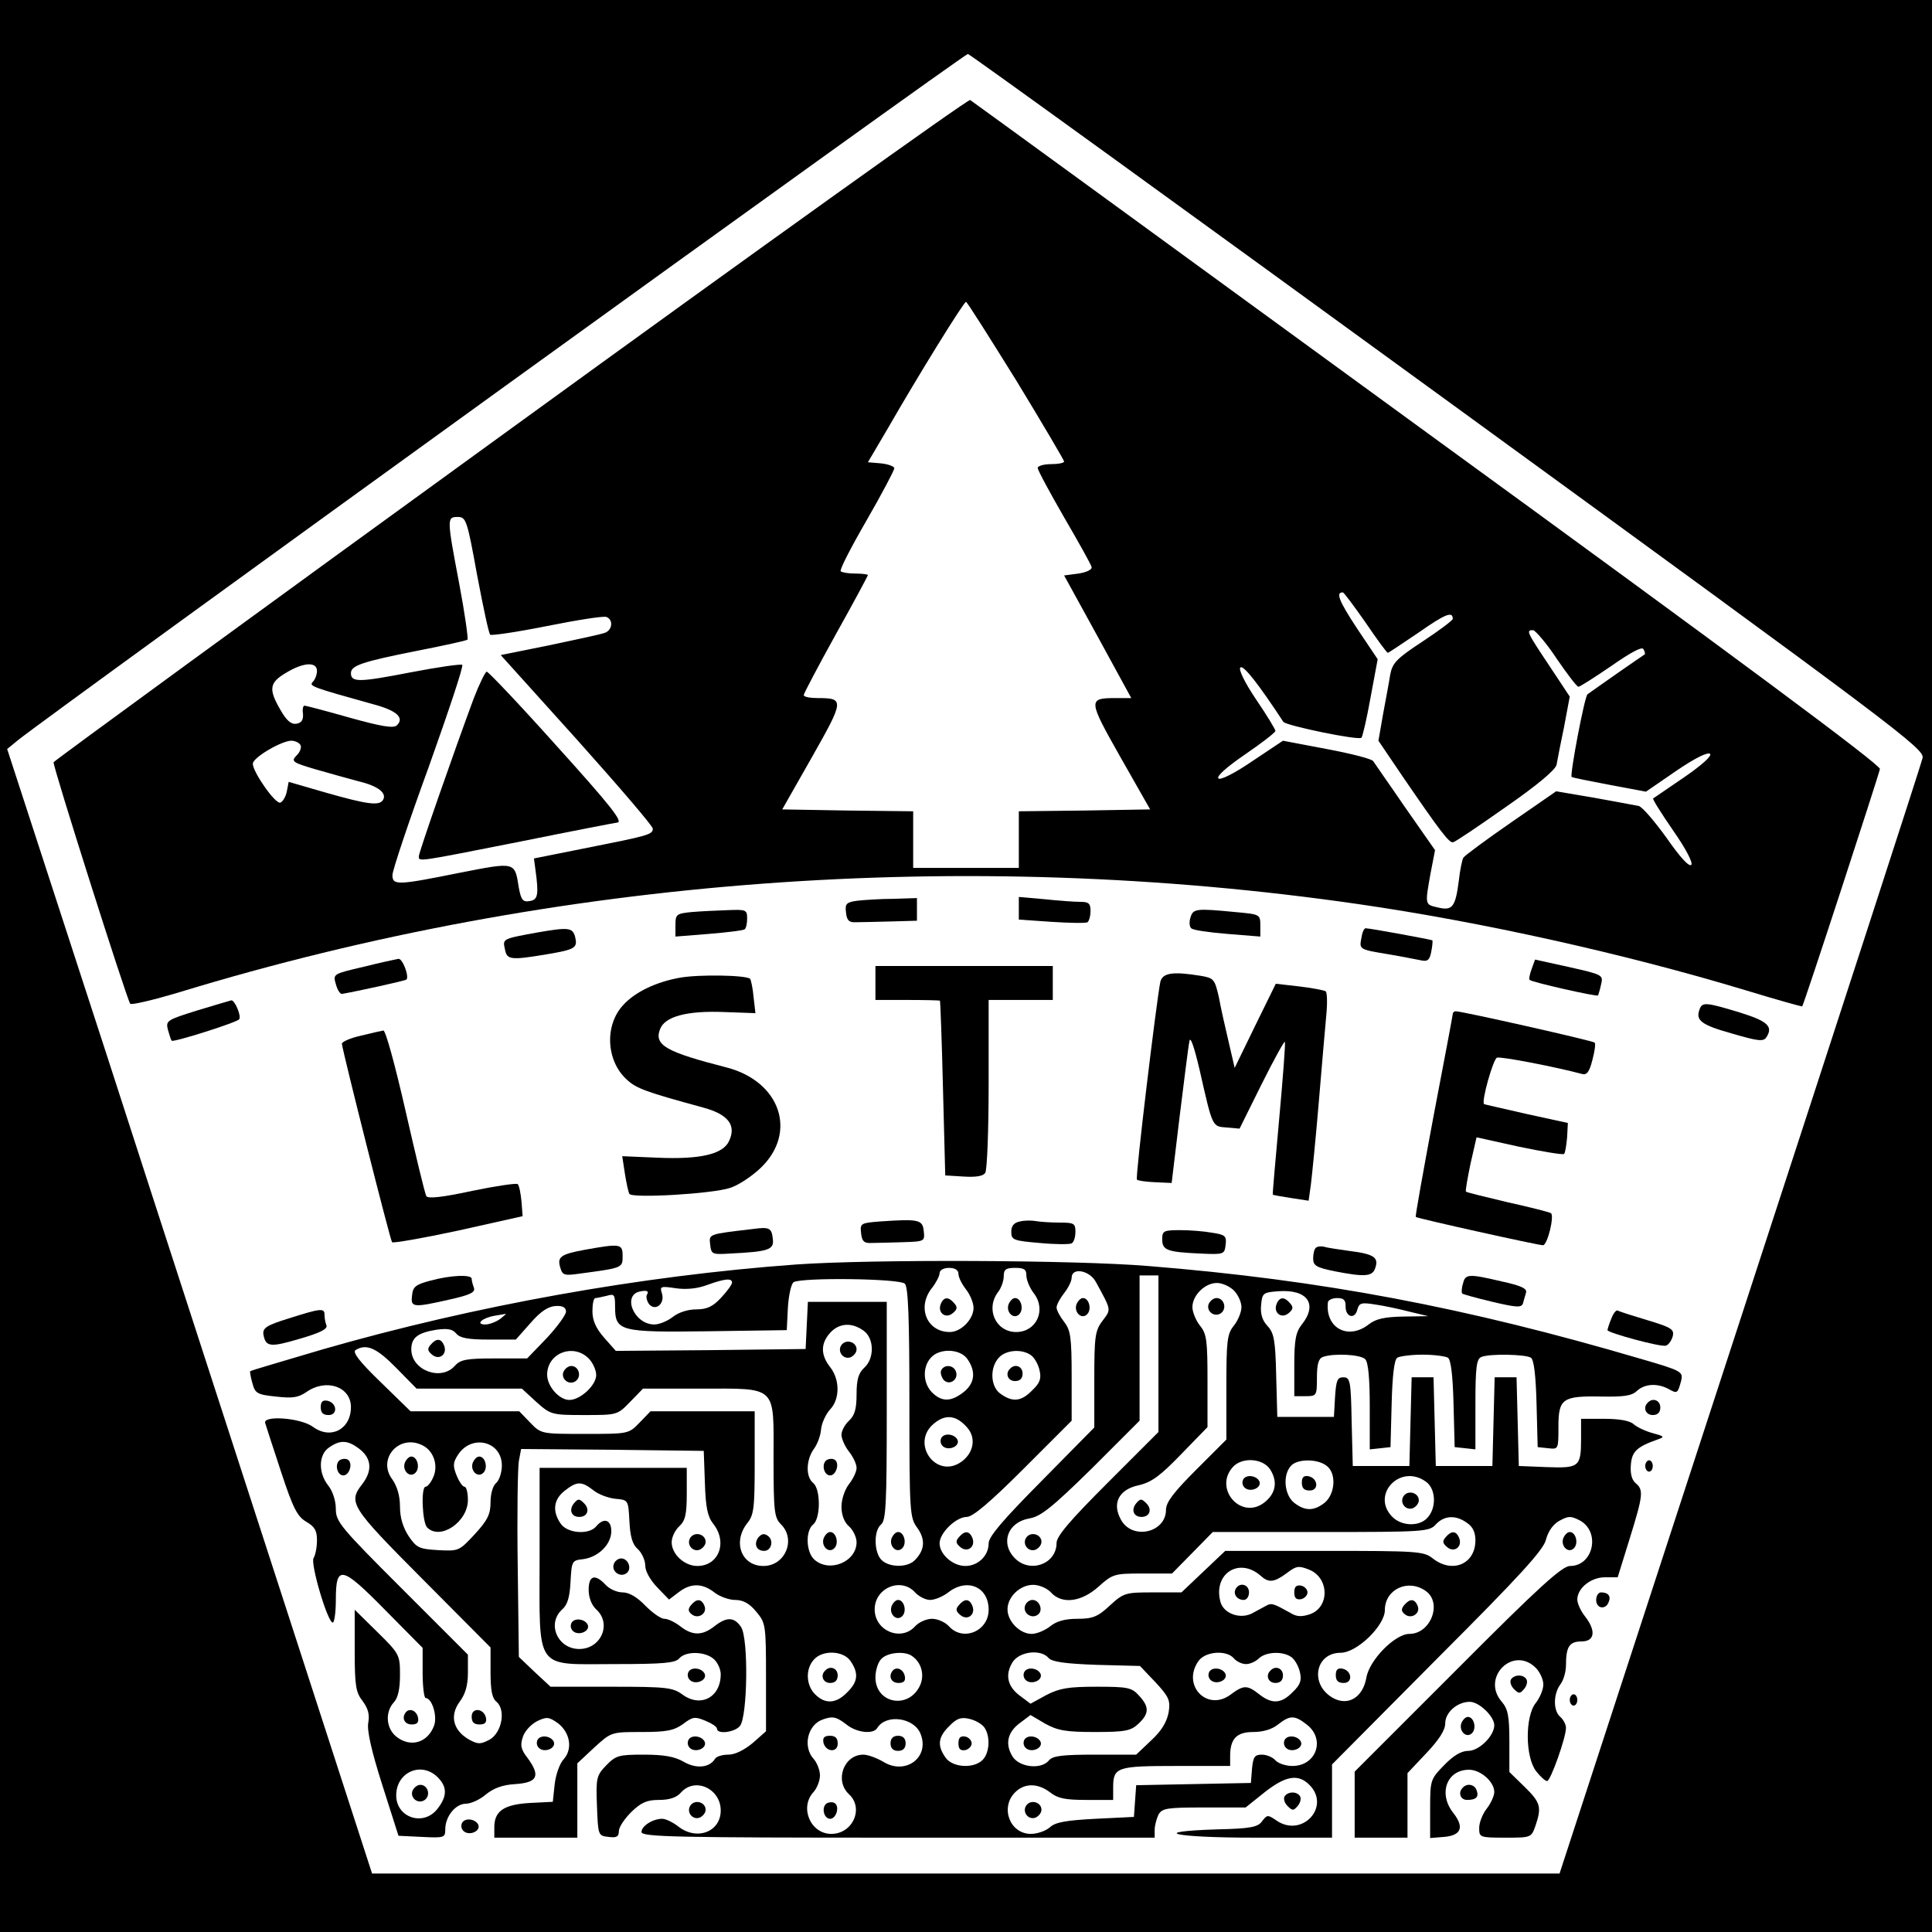 <?xml version="1.0" standalone="no"?>
<!DOCTYPE svg PUBLIC "-//W3C//DTD SVG 20010904//EN"
 "http://www.w3.org/TR/2001/REC-SVG-20010904/DTD/svg10.dtd">
<svg version="1.0" xmlns="http://www.w3.org/2000/svg"
 width="512pt" height="512pt" viewBox="0 0 512 512"
 preserveAspectRatio="xMidYMid meet">

<g transform="translate(0,512) scale(0.1,-0.1)"
fill="#000000" stroke="none">
<path d="M0 2560 l0 -2560 2560 0 2560 0 0 2560 0 2560 -2560 0 -2560 0 0
-2560z m3838 1496 c1197 -871 1263 -921 1257 -945 -3 -14 -221 -685 -484
-1491 l-478 -1465 -1574 0 -1573 0 -222 685 c-122 377 -340 1047 -483 1490
l-262 805 28 23 c85 69 2510 1821 2518 1819 6 -1 579 -416 1273 -921z"/>
<path d="M1354 3984 c-665 -482 -1210 -880 -1212 -884 -3 -8 192 -622 203
-640 3 -4 62 10 132 31 996 304 2079 384 3123 233 325 -47 704 -131 1025 -228
82 -25 150 -44 151 -43 4 3 202 610 206 629 2 11 -378 293 -1200 891 -661 482
-1206 879 -1211 882 -5 3 -553 -389 -1217 -871z m1339 128 c70 -115 127 -212
127 -215 0 -4 -16 -7 -35 -7 -19 0 -35 -5 -35 -10 0 -6 32 -65 70 -131 39 -67
72 -126 73 -132 1 -7 -15 -14 -35 -17 l-38 -5 89 -162 89 -163 -41 0 c-74 0
-74 -4 12 -156 l79 -139 -174 -3 -174 -2 0 -75 0 -75 -140 0 -140 0 0 75 0 75
-174 2 -173 3 79 139 c85 150 86 156 16 156 -21 0 -38 3 -38 8 0 4 38 76 85
161 47 84 85 155 85 157 0 2 -15 4 -33 4 -19 0 -36 3 -39 6 -4 3 27 63 68 134
41 71 74 134 74 139 0 5 -16 11 -35 13 l-35 3 53 90 c81 141 201 335 207 335
3 0 62 -94 133 -208z m-1429 -514 c16 -84 31 -156 35 -160 3 -3 71 7 151 23
80 16 150 27 157 24 19 -7 16 -35 -4 -42 -10 -4 -76 -18 -147 -33 l-129 -26
201 -223 c111 -124 202 -230 202 -237 0 -16 -13 -19 -185 -53 l-130 -26 4 -30
c9 -66 7 -80 -16 -83 -17 -3 -22 3 -28 35 -11 70 -8 69 -157 40 -164 -33 -178
-34 -178 -6 0 12 43 141 96 286 52 146 93 268 89 271 -3 3 -65 -6 -138 -20
-134 -26 -157 -27 -157 -2 0 20 28 30 174 59 71 14 132 27 135 30 2 3 -7 69
-22 148 -33 174 -33 177 -4 177 22 0 25 -8 51 -152z m2355 -128 c30 -44 56
-80 59 -80 2 0 39 25 82 54 70 49 90 57 90 36 0 -4 -36 -31 -80 -60 -70 -46
-80 -57 -86 -89 -3 -20 -12 -67 -19 -105 l-12 -69 65 -96 c100 -146 123 -176
133 -173 6 1 68 43 139 93 85 59 131 98 135 112 2 12 11 58 20 101 l15 80 -55
83 c-60 90 -61 93 -42 93 6 -1 35 -34 62 -75 28 -41 54 -75 58 -75 4 0 43 25
87 55 50 35 81 52 85 45 4 -6 5 -13 4 -14 -2 -1 -35 -24 -74 -51 -38 -27 -73
-51 -78 -55 -8 -7 -47 -213 -42 -219 3 -2 48 -11 101 -21 l96 -18 80 55 c50
34 84 51 90 45 5 -5 -21 -29 -69 -62 -43 -29 -80 -55 -82 -56 -2 -2 22 -40 53
-85 35 -50 53 -86 48 -91 -6 -6 -31 22 -65 71 -31 43 -64 82 -74 85 -10 2 -63
12 -119 22 l-100 17 -120 -83 c-65 -45 -122 -87 -126 -93 -3 -5 -9 -33 -12
-61 -9 -70 -17 -80 -55 -71 -35 8 -35 6 -20 90 l12 62 -79 113 c-43 63 -82
118 -85 123 -4 6 -59 20 -123 32 l-116 22 -81 -54 c-48 -33 -85 -51 -90 -46
-6 6 23 31 71 64 44 30 80 58 80 62 0 4 -23 42 -51 83 -31 46 -47 80 -42 85 8
8 49 -45 114 -144 7 -10 200 -50 207 -42 3 3 14 50 24 106 l19 102 -55 82
c-48 73 -57 96 -37 95 3 -1 30 -37 60 -80z m-2779 -128 c0 -10 -5 -23 -11 -29
-11 -11 -3 -14 159 -59 64 -17 84 -36 64 -56 -9 -9 -42 -3 -125 20 -63 18
-117 32 -120 32 -4 0 -6 -10 -4 -22 1 -16 -4 -24 -18 -26 -14 -2 -26 9 -42 37
-32 55 -29 72 15 98 46 28 82 30 82 5z m-43 -198 c2 -7 -3 -19 -12 -27 -14
-15 -9 -18 52 -36 38 -11 89 -25 115 -32 50 -12 74 -31 63 -49 -10 -16 -41
-12 -150 19 l-100 29 -5 -26 c-3 -14 -11 -27 -17 -29 -13 -5 -73 81 -73 103 0
17 80 63 104 61 11 -1 21 -7 23 -13z"/>
<path d="M1255 3268 c-54 -146 -145 -407 -145 -417 0 -15 -8 -16 270 39 138
28 253 50 255 50 19 0 -16 44 -166 210 -94 105 -175 190 -179 190 -4 0 -20
-33 -35 -72z"/>
<path d="M2272 2733 c-29 -4 -33 -8 -30 -31 2 -21 8 -27 26 -26 12 0 54 1 92
2 l70 2 0 30 0 30 -62 -2 c-35 0 -78 -3 -96 -5z"/>
<path d="M2700 2713 l0 -30 87 -6 c47 -3 90 -4 95 -1 4 3 8 16 8 30 0 20 -5
24 -27 24 -16 0 -58 3 -95 7 l-68 6 0 -30z"/>
<path d="M1833 2703 c-40 -4 -43 -6 -43 -34 l0 -31 88 7 c48 4 90 9 95 12 4 2
7 15 7 29 0 23 -3 24 -52 22 -29 -1 -72 -3 -95 -5z"/>
<path d="M3155 2689 c-4 -12 -3 -25 2 -29 4 -5 47 -11 96 -15 l87 -7 0 29 c0
30 -1 30 -67 36 -103 10 -111 9 -118 -14z"/>
<path d="M1425 2649 c-94 -17 -93 -17 -87 -44 5 -29 15 -30 111 -14 77 13 82
17 75 47 -7 24 -18 25 -99 11z"/>
<path d="M3608 2635 c-6 -31 -7 -31 72 -44 36 -6 75 -14 86 -16 17 -4 23 1 27
23 3 15 4 28 3 30 -3 2 -165 32 -177 32 -4 0 -9 -11 -11 -25z"/>
<path d="M964 2558 c-81 -19 -82 -19 -74 -46 4 -15 11 -26 16 -26 41 7 168 35
171 38 8 8 -10 56 -21 55 -6 -1 -48 -10 -92 -21z"/>
<path d="M4059 2552 c-5 -14 -8 -27 -5 -29 6 -6 178 -45 181 -41 1 2 5 15 8
29 6 25 5 26 -84 46 l-91 20 -9 -25z"/>
<path d="M2320 2515 l0 -45 85 0 c47 0 86 -1 86 -2 1 -2 5 -106 8 -233 l6
-230 49 -3 c32 -2 52 1 57 10 5 7 9 113 9 236 l0 222 85 0 85 0 0 45 0 45
-235 0 -235 0 0 -45z"/>
<path d="M1802 2529 c-62 -11 -118 -37 -150 -72 -50 -53 -46 -147 8 -197 26
-25 53 -34 203 -75 67 -18 89 -47 69 -89 -16 -35 -77 -49 -190 -44 l-93 4 7
-46 c4 -25 9 -49 12 -54 7 -12 219 0 267 16 22 7 58 31 81 53 98 94 52 229
-90 266 -160 41 -193 59 -177 101 12 34 71 50 170 46 l83 -3 -5 43 c-2 24 -7
45 -9 48 -11 10 -136 12 -186 3z"/>
<path d="M3075 2518 c-10 -49 -67 -520 -62 -524 2 -3 24 -6 48 -7 l44 -2 21
175 c12 96 23 186 26 200 2 16 12 -11 27 -75 35 -154 33 -150 72 -153 l34 -3
58 117 c32 64 60 115 62 113 2 -3 -5 -94 -15 -204 -10 -110 -18 -201 -17 -201
1 -1 23 -5 49 -9 l46 -7 6 43 c3 24 13 123 21 219 8 96 17 200 20 232 3 31 2
59 -2 61 -5 3 -37 9 -71 13 l-61 7 -55 -112 -54 -111 -16 69 c-9 38 -21 91
-26 119 -11 47 -13 50 -48 56 -74 12 -101 8 -107 -16z"/>
<path d="M522 2442 c-80 -25 -83 -27 -77 -51 4 -14 8 -27 10 -29 4 -5 175 49
179 57 6 9 -12 51 -21 50 -4 -1 -45 -13 -91 -27z"/>
<path d="M4504 2445 c-11 -29 4 -41 86 -64 69 -20 83 -22 91 -10 19 29 3 43
-71 66 -89 27 -99 28 -106 8z"/>
<path d="M3850 2433 c0 -3 -23 -125 -51 -271 -27 -145 -49 -266 -47 -267 4 -4
324 -75 337 -75 12 0 31 79 21 85 -5 3 -56 16 -115 29 -59 14 -108 26 -110 28
-2 2 4 35 12 74 l16 70 113 -25 c63 -13 116 -22 119 -19 3 3 6 22 8 44 l2 38
-110 24 c-60 14 -111 25 -112 26 -8 6 24 119 34 123 10 4 158 -25 225 -43 13
-4 20 5 28 37 6 22 9 43 6 46 -5 5 -351 83 -368 83 -4 0 -8 -3 -8 -7z"/>
<path d="M955 2375 c-27 -6 -49 -16 -49 -21 4 -29 128 -520 133 -526 3 -3 83
11 176 31 l170 38 -3 39 c-2 21 -6 42 -10 46 -4 3 -58 -5 -121 -18 -78 -17
-117 -21 -121 -14 -4 6 -28 107 -55 225 -28 123 -53 214 -59 214 -6 -1 -33 -7
-61 -14z"/>
<path d="M2332 1883 c-51 -4 -53 -5 -50 -31 2 -21 8 -27 26 -26 12 0 49 1 83
2 60 2 60 2 57 30 -3 30 -14 32 -116 25z"/>
<path d="M2703 1883 c-16 -3 -23 -12 -23 -27 0 -22 5 -24 75 -30 42 -4 80 -4
85 -1 6 3 10 17 10 31 0 22 -4 24 -42 24 -24 0 -52 2 -63 4 -11 2 -30 2 -42
-1z"/>
<path d="M1995 1863 c-119 -14 -116 -13 -113 -41 3 -26 5 -27 53 -24 102 5
117 10 113 39 -3 29 -9 32 -53 26z"/>
<path d="M3080 1836 c0 -29 12 -34 100 -38 64 -3 65 -2 68 23 3 23 -1 27 -35
32 -21 4 -59 7 -85 7 -44 0 -48 -2 -48 -24z"/>
<path d="M1550 1808 c-65 -12 -74 -19 -65 -48 6 -20 11 -21 53 -15 112 15 112
15 112 46 0 33 -5 34 -100 17z"/>
<path d="M3487 1813 c-4 -3 -7 -16 -7 -28 0 -19 8 -24 57 -34 82 -16 101 -14
108 10 9 27 -5 36 -70 44 -27 4 -57 8 -66 11 -8 2 -18 1 -22 -3z"/>
<path d="M2110 1769 c-412 -30 -852 -109 -1255 -225 -104 -31 -191 -56 -192
-58 -1 -1 1 -15 6 -32 7 -26 12 -30 62 -35 44 -5 59 -3 81 12 53 37 118 14
118 -40 0 -59 -54 -87 -101 -52 -33 24 -135 31 -126 9 2 -7 21 -65 42 -129 32
-97 43 -118 67 -132 22 -13 28 -23 28 -49 0 -18 -4 -39 -9 -47 -9 -14 37 -171
51 -171 4 0 8 27 8 60 0 94 15 91 131 -27 l99 -100 0 -66 c0 -37 4 -67 8 -67
17 0 32 -49 22 -74 -17 -45 -63 -58 -100 -28 -27 22 -30 65 -6 91 11 12 16 36
16 72 0 53 -1 56 -60 114 l-60 59 0 -108 c0 -94 3 -111 21 -134 14 -19 19 -35
15 -57 -4 -20 8 -74 37 -165 l43 -135 62 -3 c59 -3 62 -2 62 20 0 34 27 68 55
68 13 0 37 11 52 24 21 17 44 26 79 28 58 4 67 21 33 68 -19 24 -21 35 -13 58
5 15 22 33 38 41 25 12 31 11 55 -6 32 -25 39 -68 15 -95 -10 -10 -21 -40 -24
-66 l-5 -47 -60 -3 c-69 -4 -95 -21 -95 -64 l0 -28 110 0 110 0 0 99 0 98 45
42 c45 41 45 41 125 41 67 0 86 4 110 21 26 20 32 20 59 9 17 -7 31 -16 31
-21 0 -16 47 -10 61 7 20 25 23 231 3 262 -18 27 -38 28 -71 2 -32 -25 -58
-25 -90 0 -14 11 -33 20 -42 20 -10 0 -32 16 -51 35 -22 23 -43 35 -60 35 -15
0 -35 9 -45 20 -28 30 -45 25 -45 -13 0 -21 8 -41 20 -52 42 -38 13 -105 -45
-105 -57 0 -87 67 -45 105 14 12 20 33 22 74 3 54 4 56 33 59 40 5 75 39 75
74 0 31 -20 37 -40 13 -19 -23 -76 -19 -94 7 -23 33 -19 64 10 87 33 26 45 26
76 2 13 -11 40 -21 59 -23 34 -3 34 -3 37 -59 2 -41 8 -62 22 -74 11 -10 20
-30 20 -44 0 -15 13 -38 32 -58 l31 -32 25 19 c32 25 63 25 95 0 14 -11 39
-20 55 -20 21 0 38 -9 56 -31 25 -30 26 -34 26 -174 l0 -143 -35 -31 c-23 -19
-47 -31 -65 -31 -16 0 -32 -5 -35 -11 -15 -24 -50 -27 -83 -8 -24 14 -53 19
-106 19 -66 0 -74 -2 -100 -29 -25 -26 -27 -33 -24 -107 3 -78 3 -79 31 -82
21 -3 27 1 27 15 0 11 15 33 33 51 26 25 41 32 73 32 28 0 47 6 59 20 37 41
105 10 105 -48 0 -57 -64 -81 -113 -42 -14 11 -33 20 -42 20 -25 0 -55 -19
-55 -35 0 -13 89 -15 680 -15 l680 0 0 21 c0 11 5 29 10 40 10 17 22 19 121
19 l110 0 50 40 c56 44 89 50 119 20 58 -58 -20 -142 -88 -94 -22 15 -24 15
-37 -2 -11 -16 -30 -20 -119 -22 -187 -6 -115 -22 99 -22 l205 0 0 97 0 97
279 281 c219 219 282 288 288 315 6 22 19 41 36 50 24 13 30 13 55 0 54 -31
34 -120 -27 -120 -21 0 -82 -55 -299 -273 l-272 -272 0 -88 0 -87 70 0 70 0 0
86 0 85 50 53 c34 36 50 61 50 79 0 29 32 57 65 57 25 0 65 -39 65 -62 0 -28
-40 -68 -69 -68 -18 0 -39 -12 -64 -38 -36 -37 -37 -39 -37 -116 l0 -77 37 3
c46 4 54 26 24 64 -40 51 -17 114 42 114 31 0 67 -32 67 -59 0 -10 -9 -30 -20
-44 -11 -14 -20 -37 -20 -51 0 -25 1 -26 69 -26 68 0 69 0 80 31 17 50 14 62
-29 104 l-40 39 0 81 c0 68 -4 86 -20 105 -56 64 30 150 90 90 11 -11 20 -31
20 -44 0 -13 -9 -35 -20 -49 -29 -36 -28 -144 1 -181 11 -14 24 -26 29 -26 9
0 50 115 50 141 0 9 -7 22 -15 29 -19 16 -19 60 0 86 8 10 15 33 15 51 0 49 9
63 41 63 36 0 39 29 9 67 -11 14 -20 34 -20 44 0 30 36 59 73 59 l34 0 32 103
c36 116 37 129 15 147 -10 9 -14 26 -12 49 3 35 16 47 73 67 17 6 15 8 -15 16
-19 5 -42 16 -51 24 -10 9 -38 14 -77 14 l-62 0 0 -52 c0 -76 -5 -79 -91 -76
l-74 3 -3 118 -3 117 -29 0 -29 0 -3 -117 -3 -118 -75 0 -75 0 -3 118 -3 117
-29 0 -29 0 -3 -117 -3 -118 -75 0 -75 0 -3 118 c-2 108 -4 117 -22 117 -16 0
-19 -8 -22 -52 l-3 -53 -75 0 -75 0 -3 110 c-2 94 -6 113 -23 131 -14 15 -19
32 -17 55 3 32 5 34 45 37 78 6 106 -34 63 -88 -16 -20 -20 -41 -20 -107 l0
-83 30 0 c29 0 30 1 30 49 0 35 4 51 16 55 27 10 99 7 112 -6 8 -8 12 -51 12
-126 l0 -113 28 3 27 3 3 115 c2 76 7 117 15 122 7 4 37 8 67 8 30 0 60 -4 67
-8 8 -5 13 -46 15 -122 l3 -115 28 -3 27 -3 0 119 c0 100 3 121 16 126 22 9
117 7 131 -2 8 -5 13 -46 15 -122 l3 -115 28 -3 c27 -3 27 -3 27 57 0 75 11
82 115 80 58 -1 80 2 93 15 21 19 54 21 84 5 23 -13 24 -12 33 21 6 25 3 27
-107 59 -462 136 -845 209 -1306 246 -193 16 -735 18 -932 4z m430 -25 c0 -9
9 -27 20 -41 11 -14 20 -36 20 -49 0 -30 -33 -64 -63 -64 -61 0 -88 66 -47
117 11 14 20 32 20 39 0 8 11 14 25 14 16 0 25 -6 25 -16z m180 -4 c0 -12 9
-34 21 -49 32 -44 5 -101 -48 -101 -54 0 -82 61 -48 106 8 10 15 29 15 42 0
18 6 22 30 22 24 0 30 -4 30 -20z m184 -17 c42 -77 41 -72 18 -103 -20 -26
-22 -42 -22 -156 l0 -127 -140 -142 c-101 -102 -140 -147 -140 -165 0 -33 -28
-60 -62 -60 -33 0 -68 31 -68 60 0 28 44 70 72 70 16 0 62 39 150 127 l128
128 0 118 c0 104 -3 122 -20 144 -11 14 -20 31 -20 38 0 7 9 24 20 38 11 14
20 32 20 41 0 28 47 20 64 -11z m166 -191 l0 -207 -135 -135 c-99 -99 -135
-141 -135 -159 0 -56 -70 -81 -110 -41 -40 40 -20 96 38 106 30 5 60 29 165
132 l127 127 0 192 0 193 25 0 25 0 0 -208z m-1130 189 c0 -5 -13 -23 -29 -40
-22 -24 -38 -31 -66 -31 -22 0 -47 -8 -62 -20 -14 -11 -36 -20 -49 -20 -55 0
-87 81 -35 88 15 3 21 0 16 -8 -4 -6 -1 -17 5 -26 17 -20 43 1 34 29 -6 18 -3
19 37 13 28 -4 58 -1 84 9 47 17 65 18 65 6z m458 -3 c9 -9 12 -93 12 -315 0
-293 1 -305 21 -332 22 -31 20 -59 -7 -86 -20 -20 -68 -19 -88 1 -20 20 -21
78 -1 94 13 11 15 57 15 301 l0 289 -105 0 -104 0 -3 -62 -3 -63 -251 -3 -252
-2 -31 35 c-22 25 -31 46 -31 70 0 19 3 35 8 35 4 0 17 3 30 6 20 6 22 3 22
-28 0 -66 11 -69 246 -66 l209 3 3 60 c2 33 9 63 15 67 21 13 281 10 295 -4z
m872 -18 c11 -11 20 -31 20 -44 0 -13 -9 -35 -20 -49 -18 -22 -20 -40 -20
-164 l0 -138 -80 -80 c-59 -59 -80 -86 -80 -106 0 -61 -89 -81 -119 -27 -25
44 -6 81 47 92 34 8 57 25 112 82 l70 72 0 122 c0 107 -2 125 -20 147 -11 14
-20 36 -20 49 0 31 33 64 65 64 14 0 34 -9 45 -20z m296 -41 c-1 -29 24 -37
31 -10 5 18 10 20 47 14 22 -3 64 -12 91 -19 l50 -12 -66 -1 c-50 -1 -73 -6
-92 -21 -54 -42 -115 -10 -108 58 0 6 11 12 24 12 18 0 23 -5 23 -21z m-2066
-15 c0 -8 -23 -40 -51 -70 l-52 -54 -87 0 c-74 0 -90 -3 -105 -20 -37 -41
-115 -11 -115 44 0 31 17 44 66 52 30 4 43 2 53 -10 10 -12 32 -16 86 -16 l72
0 39 44 c27 31 47 44 67 45 18 1 27 -4 27 -15z m-174 -19 c-11 -8 -29 -15 -40
-15 -27 0 -9 17 24 23 14 2 27 5 30 5 3 1 -4 -5 -14 -13z m962 -31 c29 -20 30
-74 2 -99 -15 -14 -20 -31 -20 -70 0 -39 -5 -56 -20 -70 -11 -10 -20 -27 -20
-37 0 -11 9 -31 20 -45 11 -14 20 -33 20 -43 0 -10 -9 -29 -20 -43 -11 -14
-20 -40 -20 -60 0 -21 7 -41 20 -52 11 -10 20 -29 20 -42 0 -52 -72 -82 -112
-46 -22 20 -24 76 -3 93 9 7 15 29 15 55 0 26 -6 48 -15 55 -20 16 -19 60 1
89 10 13 19 37 20 54 2 17 13 40 24 52 26 27 26 79 0 112 -26 33 -25 63 0 91
24 26 57 28 88 6z m-1238 -99 l54 -55 139 0 140 0 38 -35 c38 -34 41 -35 127
-35 88 0 88 0 122 35 l34 35 151 0 c207 0 195 11 195 -186 0 -141 2 -156 20
-174 40 -40 11 -110 -47 -110 -58 0 -82 63 -43 113 18 22 20 40 20 161 l0 136
-138 0 -138 0 -29 -30 c-29 -30 -29 -30 -145 -30 -116 0 -116 0 -145 30 l-29
30 -144 0 -144 0 -79 77 c-56 54 -75 79 -67 85 29 18 56 6 108 -47z m510 25
c11 -11 20 -31 20 -44 0 -27 -42 -66 -71 -66 -27 0 -59 36 -59 67 0 57 69 84
110 43z m1004 -2 c23 -33 19 -64 -10 -87 -33 -26 -58 -27 -84 -1 -24 24 -26
67 -3 92 23 26 78 24 97 -4z m169 10 c9 -7 19 -25 22 -40 5 -21 1 -33 -19 -52
-29 -30 -52 -33 -84 -10 -27 18 -30 69 -5 96 19 21 62 24 86 6z m-170 -191
c24 -27 18 -66 -14 -90 -68 -50 -139 50 -72 102 30 24 58 20 86 -12z m-1609
-58 c31 -25 33 -57 6 -92 -38 -49 -31 -60 160 -252 l180 -181 0 -66 c0 -47 4
-69 16 -78 25 -22 14 -81 -18 -100 -25 -13 -31 -13 -55 0 -42 24 -52 63 -25
100 15 20 22 43 22 77 l0 48 -175 175 c-162 162 -175 177 -175 211 0 21 -8 47
-20 62 -27 34 -26 82 2 101 30 21 50 20 82 -5z m167 10 c29 -15 41 -54 27 -84
-6 -14 -15 -25 -20 -25 -13 0 -9 -95 4 -108 35 -35 108 15 108 73 0 19 -4 35
-9 35 -5 0 -14 13 -21 30 -10 25 -10 34 4 55 36 55 116 36 116 -29 0 -18 -7
-39 -15 -46 -9 -7 -15 -29 -15 -51 0 -32 -8 -48 -42 -85 -41 -44 -42 -45 -97
-42 -50 3 -57 6 -78 37 -15 23 -23 49 -23 78 0 28 -7 53 -20 72 -42 55 19 123
81 90z m747 -98 c2 -65 7 -90 22 -109 39 -49 15 -112 -42 -112 -34 0 -68 31
-68 63 0 13 9 32 20 42 16 15 20 31 20 87 l0 68 -195 0 -195 0 0 -237 c0 -306
-16 -283 201 -283 127 0 159 3 169 15 17 20 69 19 92 -2 10 -9 18 -27 18 -40
0 -61 -53 -89 -101 -54 -26 19 -42 21 -189 21 l-161 0 -42 39 -42 40 -3 243
c-2 134 0 258 3 276 l6 32 242 -2 242 -3 3 -84z m1498 35 c21 -33 15 -65 -17
-89 -61 -45 -133 38 -82 95 24 27 79 24 99 -6z m149 10 c27 -19 24 -74 -4 -98
-29 -23 -53 -23 -82 0 -25 21 -30 71 -9 96 15 20 70 21 95 2z m263 -42 c27
-18 30 -69 5 -96 -21 -24 -68 -23 -93 2 -58 58 20 142 88 94z m110 -110 c15
-10 22 -25 22 -46 0 -63 -61 -89 -113 -48 -24 19 -40 20 -288 20 l-262 0 -58
-55 -58 -55 -75 0 c-73 0 -78 -1 -115 -35 -32 -30 -46 -35 -86 -35 -32 0 -55
-6 -72 -20 -14 -11 -36 -20 -49 -20 -31 0 -64 33 -64 65 0 33 33 65 68 65 16
0 37 -9 47 -20 29 -32 80 -26 126 15 38 34 42 35 117 35 l78 0 54 55 54 55
287 0 c273 0 287 1 304 20 22 24 53 26 83 4z m-547 -140 c21 -19 35 -18 69 7
26 20 32 20 60 9 53 -22 54 -100 1 -118 -21 -7 -35 -7 -52 4 -43 24 -49 26
-61 20 -7 -4 -24 -13 -37 -20 -32 -19 -79 -3 -87 30 -19 74 50 118 107 68z
m-916 -44 c10 -11 28 -20 40 -20 12 0 34 9 48 20 50 39 107 15 107 -46 0 -57
-68 -85 -105 -44 -10 11 -30 20 -45 20 -15 0 -35 -9 -45 -20 -37 -41 -107 -12
-107 45 0 57 70 86 107 45z m1353 4 c45 -31 14 -114 -43 -114 -38 0 -106 -69
-114 -116 -9 -52 -48 -76 -88 -54 -63 35 -48 120 20 120 43 0 117 72 117 113
0 55 61 84 108 51z m-1524 -186 c22 -32 20 -55 -9 -83 -29 -30 -58 -32 -85 -5
-24 24 -26 67 -3 92 23 26 78 24 97 -4z m162 14 c26 -17 35 -51 22 -79 -30
-64 -118 -48 -118 22 0 18 7 41 16 49 16 17 61 21 80 8z m363 -6 c9 -10 43
-15 127 -18 l115 -3 41 -43 c36 -39 40 -48 35 -80 -5 -26 -19 -49 -46 -74
l-40 -38 -109 0 c-85 0 -112 -3 -122 -15 -20 -25 -77 -19 -96 9 -21 33 -15 65
19 90 l28 21 39 -23 c33 -18 54 -22 131 -22 81 0 96 3 116 22 29 27 29 45 1
75 -19 21 -30 23 -112 23 -75 0 -98 -4 -133 -22 l-42 -23 -28 21 c-34 25 -40
57 -19 90 19 28 75 34 95 10z m491 -1 c7 -8 21 -15 32 -15 11 0 26 7 34 15 19
18 64 20 87 3 9 -7 19 -25 22 -40 5 -21 1 -33 -19 -52 -30 -31 -55 -33 -89 -6
-32 25 -41 25 -76 -1 -62 -46 -130 25 -85 89 18 26 75 30 94 7z m-1027 -175
c27 -22 72 -27 82 -9 24 38 99 27 115 -17 24 -62 -41 -109 -99 -73 -17 10 -41
19 -53 19 -52 0 -77 -69 -38 -105 40 -37 10 -105 -47 -105 -55 0 -85 70 -47
111 9 10 17 30 17 44 0 14 -8 34 -17 44 -29 32 -16 90 24 104 27 10 37 7 63
-13z m365 -7 c17 -23 15 -68 -4 -87 -24 -24 -80 -20 -98 6 -23 32 -20 55 10
84 19 20 31 24 52 19 15 -3 33 -13 40 -22z m856 6 c49 -39 24 -109 -39 -109
-18 0 -38 7 -45 15 -7 8 -23 15 -36 15 -19 0 -23 -6 -26 -37 l-3 -38 -152 -3
-152 -3 -3 -42 -3 -42 -102 -5 c-77 -4 -106 -9 -120 -22 -11 -10 -34 -18 -51
-18 -56 0 -82 70 -42 110 25 25 60 25 93 0 20 -16 40 -20 96 -20 l71 0 0 33
c0 54 10 57 167 57 l143 0 0 26 c0 46 17 64 61 64 26 0 50 7 66 20 32 25 44
25 77 -1z m-2304 -139 c26 -26 25 -51 -1 -84 -37 -47 -109 -23 -109 36 0 62
67 91 110 48z"/>
<path d="M2493 1664 c-9 -23 13 -40 32 -24 12 10 13 16 4 26 -15 18 -28 18
-36 -2z"/>
<path d="M2673 1664 c-8 -21 13 -42 28 -27 13 13 5 43 -11 43 -6 0 -13 -7 -17
-16z"/>
<path d="M2853 1664 c-8 -21 13 -42 28 -27 13 13 5 43 -11 43 -6 0 -13 -7 -17
-16z"/>
<path d="M2541 1046 c-9 -10 -8 -16 4 -26 19 -16 41 1 32 24 -8 20 -21 20 -36
2z"/>
<path d="M2721 1047 c-14 -17 3 -41 23 -34 9 4 16 13 16 21 0 19 -26 28 -39
13z"/>
<path d="M2363 1044 c-8 -21 13 -42 28 -27 13 13 5 43 -11 43 -6 0 -13 -7 -17
-16z"/>
<path d="M3203 1664 c-7 -20 17 -37 34 -23 15 13 6 39 -13 39 -8 0 -17 -7 -21
-16z"/>
<path d="M3011 1136 c-14 -17 -7 -36 14 -36 22 0 29 20 13 36 -13 13 -16 13
-27 0z"/>
<path d="M1141 1556 c-9 -10 -8 -16 4 -26 19 -16 41 1 32 24 -8 20 -21 20 -36
2z"/>
<path d="M2231 1557 c-14 -17 3 -41 23 -34 9 4 16 13 16 21 0 19 -26 28 -39
13z"/>
<path d="M2191 1251 c-15 -10 -8 -41 9 -41 15 0 25 29 14 40 -5 5 -15 5 -23 1z"/>
<path d="M2183 1044 c-8 -21 13 -42 28 -27 13 13 5 43 -11 43 -6 0 -13 -7 -17
-16z"/>
<path d="M2010 1046 c-13 -17 -6 -36 15 -36 19 0 26 27 11 39 -10 8 -17 7 -26
-3z"/>
<path d="M1493 1484 c-7 -20 17 -37 34 -23 15 13 6 39 -13 39 -8 0 -17 -7 -21
-16z"/>
<path d="M2495 1490 c-4 -6 -1 -17 5 -26 15 -18 42 0 33 22 -6 16 -29 19 -38
4z"/>
<path d="M2677 1493 c-14 -13 -6 -33 13 -33 13 0 20 7 20 20 0 19 -20 27 -33
13z"/>
<path d="M2495 1310 c-4 -7 -3 -16 3 -22 14 -14 45 -2 40 15 -6 16 -34 21 -43
7z"/>
<path d="M901 1251 c-15 -10 -8 -41 9 -41 15 0 25 29 14 40 -5 5 -15 5 -23 1z"/>
<path d="M1250 571 c0 -15 6 -21 21 -21 14 0 19 5 17 17 -5 26 -38 29 -38 4z"/>
<path d="M1073 1244 c-8 -21 13 -42 28 -27 13 13 5 43 -11 43 -6 0 -13 -7 -17
-16z"/>
<path d="M1253 1244 c-8 -21 13 -42 28 -27 13 13 5 43 -11 43 -6 0 -13 -7 -17
-16z"/>
<path d="M1831 1047 c-14 -17 3 -41 23 -34 9 4 16 13 16 21 0 19 -26 28 -39
13z"/>
<path d="M1825 690 c-4 -7 -3 -16 3 -22 14 -14 45 -2 40 15 -6 16 -34 21 -43
7z"/>
<path d="M3295 1200 c-4 -7 -3 -16 3 -22 14 -14 45 -2 40 15 -6 16 -34 21 -43
7z"/>
<path d="M3450 1191 c0 -15 6 -21 21 -21 25 0 22 33 -4 38 -12 2 -17 -3 -17
-17z"/>
<path d="M3721 1157 c-14 -17 3 -41 23 -34 9 4 16 13 16 21 0 19 -26 28 -39
13z"/>
<path d="M3831 1046 c-9 -10 -8 -16 4 -26 19 -16 41 1 32 24 -8 20 -21 20 -36
2z"/>
<path d="M2717 866 c-8 -19 15 -37 32 -26 17 10 7 40 -13 40 -7 0 -16 -6 -19
-14z"/>
<path d="M3275 910 c-8 -14 3 -30 21 -30 8 0 14 9 14 20 0 21 -24 28 -35 10z"/>
<path d="M3430 900 c0 -15 5 -20 18 -18 9 2 17 10 17 18 0 8 -8 16 -17 18 -13
2 -18 -3 -18 -18z"/>
<path d="M2363 864 c-8 -21 13 -42 28 -27 13 13 5 43 -11 43 -6 0 -13 -7 -17
-16z"/>
<path d="M2541 866 c-9 -10 -8 -16 4 -26 19 -16 41 1 32 24 -8 20 -21 20 -36
2z"/>
<path d="M3721 866 c-8 -10 -8 -16 2 -24 17 -14 42 2 34 22 -8 20 -21 20 -36
2z"/>
<path d="M3540 681 c0 -15 6 -21 21 -21 25 0 22 33 -4 38 -12 2 -17 -3 -17
-17z"/>
<path d="M2187 693 c-14 -13 -6 -33 13 -33 13 0 20 7 20 20 0 19 -20 27 -33
13z"/>
<path d="M2367 694 c-14 -15 -6 -34 14 -34 14 0 19 5 17 17 -3 18 -20 27 -31
17z"/>
<path d="M2715 690 c-4 -7 -3 -16 3 -22 14 -14 45 -2 40 15 -6 16 -34 21 -43
7z"/>
<path d="M2715 510 c-4 -7 -3 -16 3 -22 14 -14 45 -2 40 15 -6 16 -34 21 -43
7z"/>
<path d="M3205 690 c-4 -7 -3 -16 3 -22 14 -14 45 -2 40 15 -6 16 -34 21 -43
7z"/>
<path d="M3367 693 c-14 -13 -6 -33 13 -33 13 0 20 7 20 20 0 19 -20 27 -33
13z"/>
<path d="M2182 503 c5 -26 38 -29 38 -4 0 15 -6 21 -21 21 -14 0 -19 -5 -17
-17z"/>
<path d="M2360 500 c0 -13 7 -20 20 -20 13 0 20 7 20 20 0 13 -7 20 -20 20
-13 0 -20 -7 -20 -20z"/>
<path d="M2191 341 c-15 -10 -8 -41 9 -41 15 0 25 29 14 40 -5 5 -15 5 -23 1z"/>
<path d="M2540 500 c0 -15 5 -20 18 -18 9 2 17 10 17 18 0 8 -8 16 -17 18 -13
2 -18 -3 -18 -18z"/>
<path d="M3405 510 c-4 -7 -3 -16 3 -22 14 -14 45 -2 40 15 -6 16 -34 21 -43
7z"/>
<path d="M2721 337 c-14 -17 3 -41 23 -34 9 4 16 13 16 21 0 19 -26 28 -39 13z"/>
<path d="M1093 374 c-7 -20 17 -37 34 -23 15 13 6 39 -13 39 -8 0 -17 -7 -21
-16z"/>
<path d="M1140 1726 c-38 -10 -46 -16 -48 -39 -4 -32 2 -33 99 -11 54 12 69
19 65 31 -3 8 -6 19 -6 24 0 12 -55 10 -110 -5z"/>
<path d="M3877 1718 c-4 -12 -4 -24 -2 -26 2 -2 38 -12 80 -22 64 -15 77 -16
81 -4 2 8 6 20 8 28 4 11 -13 19 -64 30 -89 21 -97 20 -103 -6z"/>
<path d="M3383 1664 c-9 -23 13 -40 32 -24 12 10 13 16 4 26 -15 18 -28 18
-36 -2z"/>
<path d="M765 1626 c-58 -18 -69 -25 -67 -42 6 -34 18 -35 96 -12 55 16 75 26
71 36 -3 7 -5 20 -5 28 0 18 -10 17 -95 -10z"/>
<path d="M4270 1625 c-6 -14 -10 -28 -10 -30 0 -7 143 -46 155 -41 7 2 15 14
18 25 4 18 -3 23 -66 42 -40 12 -75 23 -80 26 -4 2 -12 -8 -17 -22z"/>
<path d="M850 1391 c0 -15 6 -21 21 -21 25 0 22 33 -4 38 -12 2 -17 -3 -17
-17z"/>
<path d="M4367 1403 c-14 -13 -6 -33 13 -33 13 0 20 7 20 20 0 19 -20 27 -33
13z"/>
<path d="M4360 1235 c0 -8 5 -15 10 -15 6 0 10 7 10 15 0 8 -4 15 -10 15 -5 0
-10 -7 -10 -15z"/>
<path d="M1521 1136 c-14 -17 -7 -36 14 -36 22 0 29 20 13 36 -13 13 -16 13
-27 0z"/>
<path d="M4143 1044 c-8 -21 13 -42 28 -27 13 13 5 43 -11 43 -6 0 -13 -7 -17
-16z"/>
<path d="M1627 976 c-8 -19 15 -37 32 -26 17 10 7 40 -13 40 -7 0 -16 -6 -19
-14z"/>
<path d="M4230 880 c0 -23 25 -27 33 -6 7 16 -1 26 -20 26 -7 0 -13 -9 -13
-20z"/>
<path d="M1831 866 c-8 -10 -8 -16 2 -24 17 -14 42 2 34 22 -8 20 -21 20 -36
2z"/>
<path d="M1515 820 c-4 -7 -3 -16 3 -22 14 -14 45 -2 40 15 -6 16 -34 21 -43
7z"/>
<path d="M4004 669 c-3 -6 0 -17 8 -25 13 -13 16 -13 27 0 7 8 10 20 6 26 -8
13 -32 13 -41 -1z"/>
<path d="M4160 615 c0 -8 5 -15 10 -15 6 0 10 7 10 15 0 8 -4 15 -10 15 -5 0
-10 -7 -10 -15z"/>
<path d="M1077 584 c-14 -15 -6 -34 14 -34 14 0 19 5 17 17 -3 18 -20 27 -31
17z"/>
<path d="M3873 554 c-8 -21 13 -42 28 -27 13 13 5 43 -11 43 -6 0 -13 -7 -17
-16z"/>
<path d="M1425 510 c-4 -7 -3 -16 3 -22 14 -14 45 -2 40 15 -6 16 -34 21 -43
7z"/>
<path d="M1825 510 c-4 -7 -3 -16 3 -22 14 -14 45 -2 40 15 -6 16 -34 21 -43
7z"/>
<path d="M3877 383 c-14 -13 -7 -33 11 -33 24 0 32 8 25 26 -5 15 -25 19 -36
7z"/>
<path d="M3404 359 c-3 -6 0 -17 8 -25 13 -13 16 -13 27 0 7 8 10 20 6 26 -8
13 -32 13 -41 -1z"/>
<path d="M1831 337 c-14 -17 3 -41 23 -34 9 4 16 13 16 21 0 19 -26 28 -39 13z"/>
<path d="M1225 290 c-4 -7 -3 -16 3 -22 14 -14 45 -2 40 15 -6 16 -34 21 -43
7z"/>
</g>
</svg>
